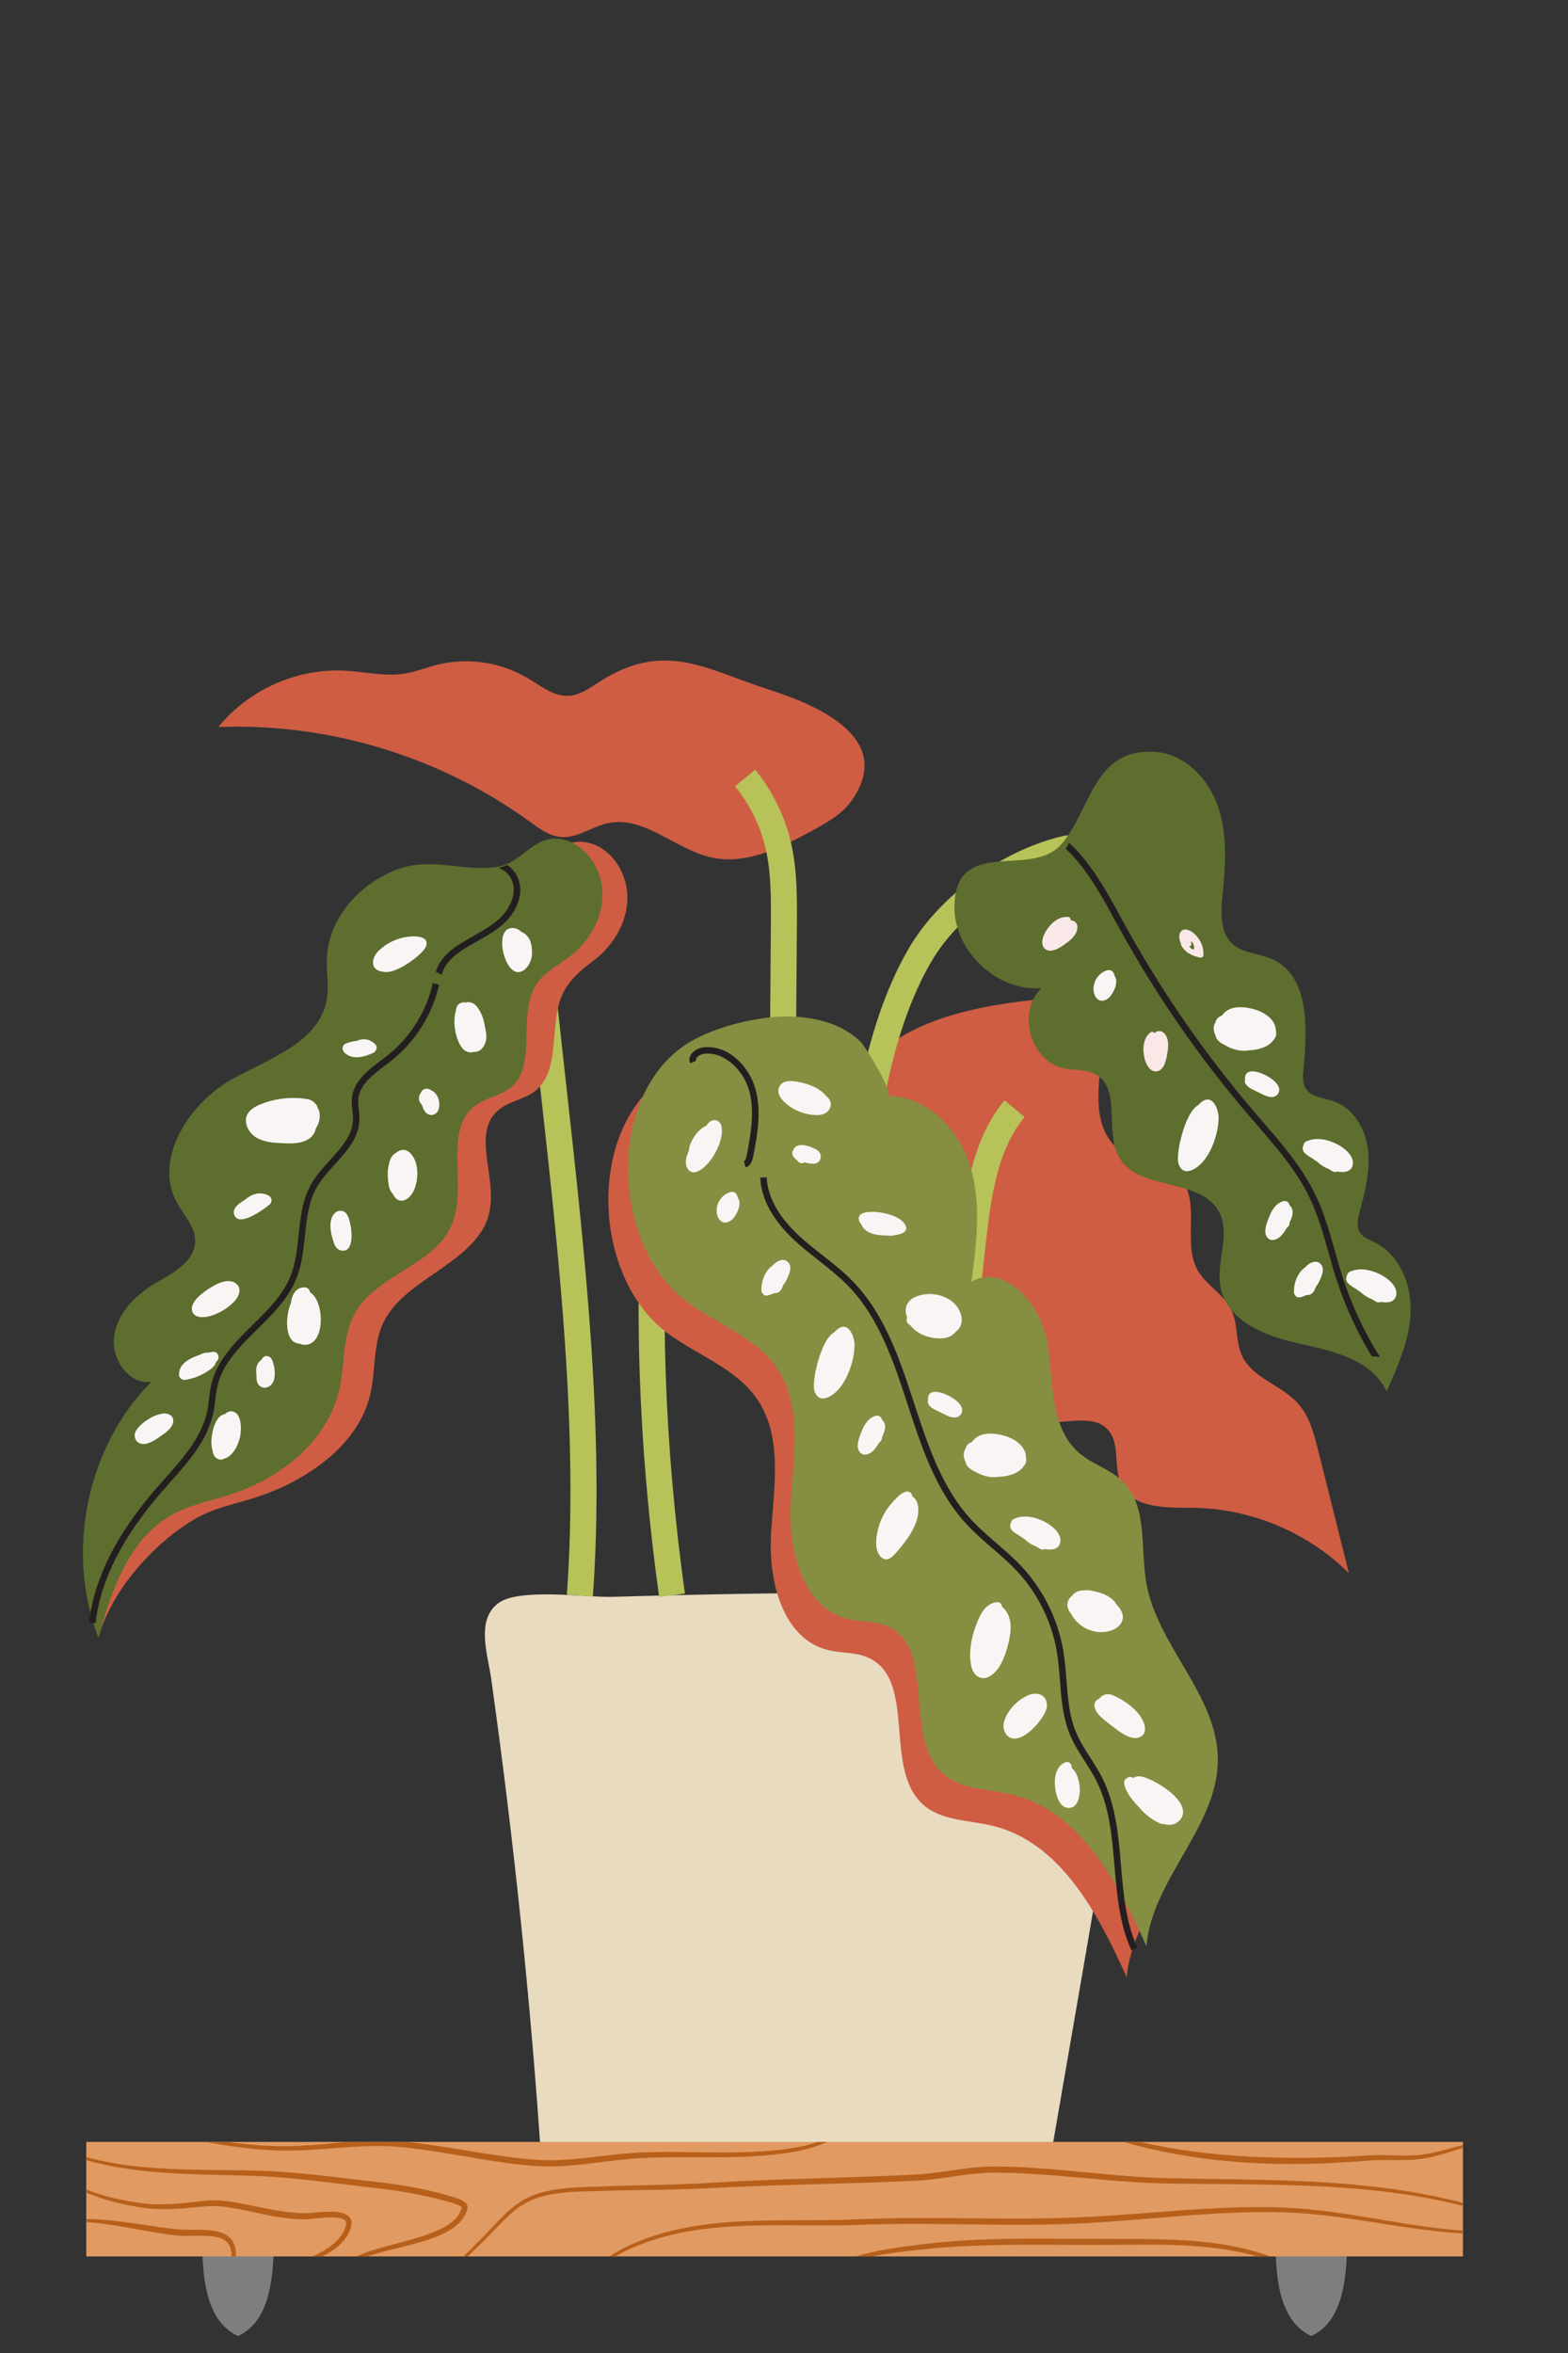 <svg xmlns="http://www.w3.org/2000/svg" xmlns:xlink="http://www.w3.org/1999/xlink" width="500" zoomAndPan="magnify" viewBox="0 0 375 562.5" height="750" preserveAspectRatio="xMidYMid meet" version="1.0"><rect x="0" y="0" width="375" height="562.5" fill="#333333" stroke="none"/><defs><clipPath id="1b865dd79f"><path d="M 228 179 L 337.691 179 L 337.691 333 L 228 333 Z M 228 179 " clip-rule="nonzero"/></clipPath><clipPath id="e09c0a3e42"><path d="M 20 512.043 L 350 512.043 L 350 540 L 20 540 Z M 20 512.043 " clip-rule="nonzero"/></clipPath></defs><path fill="#e9dbc0" d="M 269.582 381.238 C 269.25 411.625 264.055 441.727 258.875 471.66 C 256.383 486.016 253.91 500.375 251.422 514.75 C 251.223 515.918 250.988 517.137 250.234 518.039 C 249.066 519.426 247.043 519.625 245.223 519.727 C 230.672 520.508 216.133 521.293 201.582 522.078 C 177.387 523.383 152.578 524.617 129.504 517.238 C 126.93 478.473 122.871 439.805 117.473 401.32 C 116.672 395.547 113.715 387.266 119.211 383.223 C 124.223 379.535 140.281 381.922 146.461 381.738 C 166.094 381.156 185.742 380.82 205.375 380.719 C 210.738 380.703 269.602 380.836 269.582 381.238 Z M 269.582 381.238 " fill-opacity="1" fill-rule="nonzero"/><path fill="#cf5d43" d="M 143.27 163.047 C 141.016 164.5 138.727 166.168 136.055 166.336 C 132.461 166.555 129.387 164.016 126.297 162.164 C 119.848 158.289 111.828 157.086 104.523 158.926 C 101.918 159.574 99.395 160.609 96.754 161.027 C 92.062 161.777 87.281 160.594 82.52 160.328 C 71.059 159.707 59.43 164.883 52.23 173.801 C 78.594 172.781 105.242 180.863 126.598 196.355 C 128.918 198.039 131.359 199.879 134.215 200.094 C 138.125 200.395 141.551 197.605 145.375 196.789 C 154.082 194.902 161.582 203.168 170.289 205.02 C 178.543 206.773 186.797 202.617 194.215 198.59 C 197.738 196.672 201.383 194.652 203.688 191.379 C 214.328 176.238 194.781 168.375 184.207 164.969 C 168.734 159.992 158.992 152.945 143.27 163.047 Z M 143.27 163.047 " fill-opacity="1" fill-rule="nonzero"/><path fill="#cf5d43" d="M 267.73 274.973 C 271.855 278.328 278.406 277.711 282.098 281.551 C 287.379 287.078 282.684 296.875 286.375 303.57 C 288.414 307.262 292.676 309.348 294.496 313.156 C 296.117 316.559 295.449 320.699 297.051 324.125 C 299.559 329.5 306.492 331.102 310.434 335.527 C 313.176 338.582 314.242 342.738 315.246 346.711 C 317.703 356.496 320.141 366.297 322.598 376.078 C 312.773 366.297 299.023 360.551 285.156 360.453 C 278.891 360.402 271.055 360.637 268.23 355.043 C 266.125 350.852 268.098 344.992 264.82 341.637 C 260.109 336.777 250.371 342.773 245.559 337.996 C 240.746 333.238 246.945 324.273 243.402 318.516 C 240.777 317.312 237.703 317.18 234.98 318.129 C 230.637 313.988 236.484 306.074 233.512 300.867 C 232.059 298.328 228.984 297.328 226.293 296.191 C 215.902 291.785 207.879 282.137 205.457 271.117 C 200.129 246.926 228.918 240.996 247.277 239.027 C 277.27 235.773 253.492 263.371 267.73 274.973 Z M 267.73 274.973 " fill-opacity="1" fill-rule="nonzero"/><path fill="#b7c259" d="M 201.031 373.59 C 197.039 338.281 198.105 302.637 204.203 267.625 C 206.461 254.656 209.801 239.66 217.371 226.672 C 224.891 213.785 240.496 202.664 255.297 199.625 L 256.551 205.738 C 243.57 208.41 229.352 218.543 222.77 229.828 C 215.684 241.949 212.527 256.289 210.352 268.711 C 204.355 303.137 203.301 338.199 207.23 372.906 Z M 201.031 373.59 " fill-opacity="1" fill-rule="nonzero"/><path fill="#b7c259" d="M 141.785 381.672 L 135.566 381.223 C 138.391 342.656 133.715 300.602 129.188 259.945 C 128.449 253.301 127.75 247.008 127.082 240.695 C 126.195 232.348 125.059 224.32 121.098 217.91 C 119.98 216.105 118.008 214.785 116.871 214.668 C 116.52 214.637 116.438 214.719 116.336 214.836 L 111.727 210.645 C 113.195 209.027 115.234 208.258 117.457 208.457 C 121.234 208.809 124.676 211.812 126.43 214.621 C 131.074 222.148 132.328 230.93 133.297 240.031 C 133.965 246.324 134.668 252.602 135.402 259.246 C 139.945 300.199 144.656 342.539 141.785 381.672 Z M 141.785 381.672 " fill-opacity="1" fill-rule="nonzero"/><path fill="#b7c259" d="M 190.387 248.227 L 184.156 248.176 L 184.355 221.012 C 184.406 214.719 184.457 208.207 182.938 202.18 C 181.648 197.004 179.176 192.098 175.785 187.973 L 180.598 184.016 C 184.574 188.84 187.465 194.602 188.984 200.68 C 190.672 207.473 190.637 214.387 190.586 221.062 Z M 190.387 248.227 " fill-opacity="1" fill-rule="nonzero"/><path fill="#b7c259" d="M 227.395 383.492 C 226.059 383.492 224.84 382.891 224.055 381.855 C 223.234 380.754 223.086 379.336 223.652 378.051 C 224.105 377.031 224.957 376.23 225.957 375.844 C 225.258 348.5 226.578 320.867 229.887 293.723 C 231.207 282.918 233.094 271.648 240.246 263.035 L 245.039 267.027 C 238.957 274.34 237.285 284.59 236.082 294.473 C 232.758 321.836 231.457 349.668 232.242 377.215 C 232.273 378.234 232.324 379.938 231.254 381.488 C 230.418 382.707 228.965 383.477 227.48 383.508 C 227.445 383.492 227.414 383.492 227.395 383.492 Z M 228.965 378.016 L 225.156 380.703 C 225.691 381.453 226.629 381.891 227.562 381.805 C 227.965 381.773 228.918 381.57 229.367 380.57 C 229.703 379.801 229.586 378.852 229.066 378.133 C 229.031 378.082 229 378.051 228.965 378.016 Z M 228.965 378.016 " fill-opacity="1" fill-rule="nonzero"/><path fill="#cf5d43" d="M 101.148 208.508 C 92.246 211.746 84.508 220.094 84.141 229.863 C 84.023 233.086 84.676 236.324 84.156 239.512 C 82.469 249.848 70.539 253.703 61.617 258.645 C 51.293 264.355 42.59 277.66 48.27 288.18 C 49.922 291.234 52.695 293.938 52.645 297.461 C 52.562 302.371 47.301 305.059 43.172 307.477 C 38.477 310.25 34.102 314.539 33.281 320.082 C 32.465 325.609 36.875 331.922 42.203 331.051 C 26.766 346.43 15.539 371.07 23.559 391.473 C 26.598 380.234 36.84 368.801 46.664 363.09 C 51.125 360.484 56.254 359.551 61.133 357.98 C 72.93 354.191 85.746 345.711 88.57 333.223 C 89.938 327.195 89.121 320.918 92.027 315.492 C 97.207 305.859 112.395 302.051 116.422 291.852 C 120.047 282.668 111.875 270.816 119.645 265.023 C 122.219 263.102 125.676 262.75 128.148 260.68 C 134.734 255.156 130.641 243.102 135.5 235.922 C 137.457 233.035 139.543 231.48 142.285 229.379 C 146.762 225.922 150.004 220.461 150.055 214.688 C 150.105 208.91 146.496 203.098 141.148 201.582 C 134.098 199.594 131.242 206.57 125.762 207.789 C 117.809 209.578 109.77 205.371 101.148 208.508 Z M 101.148 208.508 " fill-opacity="1" fill-rule="nonzero"/><path fill="#5d6e2f" d="M 95.168 207.773 C 86.262 211.012 78.527 219.359 78.16 229.129 C 78.043 232.348 78.695 235.59 78.176 238.777 C 76.488 249.113 64.559 252.969 55.637 257.91 C 45.312 263.621 36.605 276.926 42.289 287.445 C 43.941 290.5 46.715 293.203 46.664 296.727 C 46.582 301.637 41.316 304.324 37.191 306.742 C 32.496 309.516 28.117 313.805 27.301 319.348 C 26.48 324.875 30.891 331.184 36.223 330.316 C 20.785 345.711 15.539 371.07 23.559 391.473 C 26.598 380.234 30.859 368.082 40.684 362.371 C 45.145 359.77 50.273 358.832 55.152 357.262 C 66.949 353.473 78.293 344.691 81.133 332.203 C 82.504 326.176 81.867 319.566 84.777 314.141 C 89.957 304.508 104.141 302.637 108.184 292.418 C 111.809 283.238 105.91 270.062 113.68 264.27 C 116.254 262.352 119.711 262 122.184 259.93 C 128.77 254.402 123.488 242.352 128.367 235.172 C 130.32 232.281 133.598 230.73 136.32 228.625 C 140.797 225.172 144.039 219.711 144.09 213.934 C 144.141 208.156 140.531 202.348 135.184 200.828 C 128.133 198.844 125.277 205.82 119.797 207.039 C 111.828 208.844 103.789 204.652 95.168 207.773 Z M 95.168 207.773 " fill-opacity="1" fill-rule="nonzero"/><path fill="#faf5f5" d="M 75.57 269.664 C 76.406 268.477 76.656 266.992 76.34 265.59 C 76.289 265.355 76.137 265.141 75.973 264.973 C 76.004 264.137 74.785 262.969 73.648 262.77 C 69.84 262.117 65.863 262.551 62.285 264.004 C 61.051 264.504 59.781 265.207 59.164 266.391 C 58.176 268.328 59.395 270.781 61.25 271.918 C 63.105 273.051 65.379 273.188 67.531 273.285 C 69.723 273.402 72.078 273.453 73.883 272.234 C 74.77 271.684 75.371 270.684 75.57 269.664 Z M 75.57 269.664 " fill-opacity="1" fill-rule="nonzero"/><path fill="#faf5f5" d="M 97.875 275.441 C 96.824 274.555 95.652 274.824 94.734 275.574 C 93.73 276.059 93.215 277.145 92.996 278.41 C 92.711 279.48 92.68 280.617 92.777 281.699 C 92.879 282.836 92.98 284.488 93.898 285.324 C 94.281 286.141 94.852 286.875 95.738 287.012 C 97.074 287.211 98.242 285.977 98.812 284.922 C 100.199 282.301 100.363 277.527 97.875 275.441 Z M 97.875 275.441 " fill-opacity="1" fill-rule="nonzero"/><path fill="#faf5f5" d="M 116.32 247.66 C 116.289 247.008 116.172 246.223 115.953 245.406 C 115.719 243.602 115.035 241.816 114.016 240.598 C 113.215 239.645 112.227 239.41 111.34 239.66 C 110.992 239.562 110.656 239.578 110.324 239.73 C 109.453 239.961 109.086 240.746 109.004 241.715 C 108.219 244.336 108.918 248.211 110.34 250.281 C 111.156 251.48 112.328 251.781 113.398 251.449 C 115.102 251.633 116.402 249.562 116.32 247.66 Z M 116.32 247.66 " fill-opacity="1" fill-rule="nonzero"/><path fill="#faf5f5" d="M 97.523 223.934 C 94.918 224.27 92.344 225.488 90.488 227.359 C 89.035 228.809 88.367 231.414 90.906 232.164 C 91.109 232.234 91.324 232.25 91.527 232.266 C 94.398 233.25 101.266 228.094 101.902 226.188 C 102.77 223.633 98.996 223.734 97.523 223.934 Z M 97.523 223.934 " fill-opacity="1" fill-rule="nonzero"/><path fill="#faf5f5" d="M 89.789 249.695 C 88.652 248.512 87.266 248.16 85.695 248.66 C 85.578 248.695 85.496 248.762 85.395 248.828 C 84.477 248.91 83.574 249.113 82.688 249.48 C 81.734 249.863 81.734 251.066 82.422 251.684 C 84.441 253.484 87.098 252.684 89.285 251.684 C 89.973 251.367 90.375 250.332 89.789 249.695 Z M 89.789 249.695 " fill-opacity="1" fill-rule="nonzero"/><path fill="#faf5f5" d="M 103.172 260.68 C 102.504 260.113 101.469 260.047 100.848 260.863 C 100.73 261.031 100.648 261.199 100.582 261.383 C 100.516 261.484 100.414 261.582 100.363 261.699 C 100.012 262.484 100.199 263.52 100.898 264.07 C 101.148 264.922 101.516 265.891 102.301 266.324 C 103.289 266.875 104.441 266.375 104.844 265.34 C 105.426 263.754 104.824 261.367 103.172 260.68 Z M 103.172 260.68 " fill-opacity="1" fill-rule="nonzero"/><path fill="#faf5f5" d="M 83.891 293.238 C 83.656 292.168 83.457 290.668 82.621 289.898 C 81.902 289.246 80.832 289.312 80.133 289.949 C 78.395 291.535 79.047 294.891 79.797 296.926 C 80.062 297.91 80.598 298.695 81.535 298.93 C 84.477 299.613 84.223 294.824 83.891 293.238 Z M 83.891 293.238 " fill-opacity="1" fill-rule="nonzero"/><path fill="#faf5f5" d="M 64.156 285.758 C 62.004 284.723 60.066 285.539 58.461 286.895 C 57.359 287.543 55.621 288.711 55.953 290.148 C 56.457 292.336 58.945 291.5 61.152 290.23 C 61.199 290.215 61.25 290.199 61.285 290.184 C 61.336 290.148 61.367 290.113 61.418 290.082 C 62.789 289.281 63.992 288.344 64.477 287.945 C 65.227 287.309 65.027 286.176 64.156 285.758 Z M 64.156 285.758 " fill-opacity="1" fill-rule="nonzero"/><path fill="#faf5f5" d="M 74.168 308.949 C 74.066 308.328 73.566 307.711 72.746 307.746 C 70.625 307.828 69.84 309.598 69.57 311.5 C 68.234 314.742 68.25 319.633 70.391 320.852 C 70.859 321.117 71.277 321.219 71.66 321.203 C 71.977 321.367 72.344 321.469 72.762 321.484 C 77.859 321.719 77.707 311.102 74.168 308.949 Z M 74.168 308.949 " fill-opacity="1" fill-rule="nonzero"/><path fill="#faf5f5" d="M 56.422 306.844 C 56.305 306.727 56.172 306.625 56.004 306.543 C 53.965 305.66 51.594 307.012 49.891 308.113 C 48.453 309.047 45.68 311.066 45.895 313.07 C 45.965 313.707 46.266 314.121 46.664 314.406 C 46.75 314.488 46.848 314.539 46.949 314.59 C 46.949 314.59 46.965 314.59 46.965 314.605 C 47.066 314.656 47.168 314.691 47.266 314.707 C 48.168 314.992 49.305 314.875 50.125 314.641 C 52.363 314.023 54.402 312.805 56.02 311.133 C 57.207 309.934 57.926 307.895 56.422 306.844 Z M 56.422 306.844 " fill-opacity="1" fill-rule="nonzero"/><path fill="#faf5f5" d="M 65.293 325.727 C 65.277 325.609 65.246 325.508 65.195 325.426 C 65.129 325.242 65.059 325.074 64.977 324.926 C 64.477 323.941 63.07 323.906 62.605 324.941 C 62.586 324.992 62.57 325.023 62.555 325.074 C 61.871 325.492 61.383 326.262 61.285 327.16 C 61.219 327.863 61.352 328.598 61.352 329.316 C 61.352 330.082 61.5 330.836 62.137 331.336 C 63.441 332.336 65.078 331.336 65.496 329.965 C 65.863 328.699 65.746 327.047 65.293 325.727 Z M 65.293 325.727 " fill-opacity="1" fill-rule="nonzero"/><path fill="#faf5f5" d="M 50.824 323.172 C 50.543 323.223 50.207 323.289 49.871 323.355 C 49.188 323.305 48.438 323.488 47.836 323.871 C 45.262 324.676 42.637 326.125 42.82 328.781 C 42.871 329.465 43.641 329.965 44.293 329.867 C 45.828 329.633 47.316 329.148 48.688 328.379 C 49.738 327.781 51.41 326.844 51.695 325.527 C 52.73 324.859 52.262 322.938 50.824 323.172 Z M 50.824 323.172 " fill-opacity="1" fill-rule="nonzero"/><path fill="#faf5f5" d="M 56.004 337.531 C 55.152 337.164 54.402 337.48 53.75 338.082 C 53.699 338.098 53.648 338.082 53.582 338.098 C 51.344 338.648 50.609 342.688 50.559 344.559 C 50.543 345.211 50.609 346.012 50.824 346.746 C 50.941 347.598 51.258 348.316 51.945 348.699 C 52.598 349.051 53.113 349 53.531 348.73 C 53.566 348.73 53.582 348.73 53.617 348.715 C 55.688 348.18 56.992 345.426 57.391 343.539 C 57.742 341.969 57.875 338.332 56.004 337.531 Z M 56.004 337.531 " fill-opacity="1" fill-rule="nonzero"/><path fill="#faf5f5" d="M 38.594 337.98 C 38.496 338.016 38.379 338.047 38.277 338.082 C 37.625 338.18 36.973 338.43 36.34 338.781 C 34.953 339.516 33.316 340.652 32.512 342.055 C 31.762 343.391 32.465 345.008 34.051 345.191 C 35.539 345.359 37.227 344.141 38.395 343.34 C 39.516 342.57 41.203 341.438 41.418 339.969 C 41.652 338.266 39.949 337.648 38.594 337.98 Z M 38.594 337.98 " fill-opacity="1" fill-rule="nonzero"/><path fill="#231f20" d="M 22.84 388.051 L 21.285 387.867 C 22.555 377.215 27.902 366.629 37.641 355.492 C 38.242 354.809 38.844 354.141 39.445 353.457 C 43.824 348.531 48.352 343.441 49.605 337.145 C 49.789 336.262 49.891 335.324 49.988 334.426 C 50.125 333.305 50.258 332.152 50.523 331.02 C 51.879 325.16 56.238 320.852 60.465 316.695 C 63.992 313.223 67.633 309.633 69.438 305.176 C 70.691 302.086 71.059 298.613 71.41 295.258 C 71.844 291.102 72.297 286.809 74.418 283.086 C 75.621 280.984 77.309 279.113 78.945 277.309 C 81.734 274.238 84.359 271.332 84.426 267.559 C 84.441 266.875 84.359 266.191 84.273 265.473 C 84.176 264.504 84.059 263.504 84.156 262.484 C 84.574 258.461 88.051 255.824 91.109 253.504 C 91.645 253.102 92.176 252.699 92.68 252.301 C 98.141 247.961 101.984 241.832 103.504 235.039 L 105.027 235.371 C 103.422 242.516 99.379 248.961 93.648 253.52 C 93.129 253.938 92.594 254.336 92.043 254.754 C 89.102 256.992 86.047 259.297 85.695 262.652 C 85.609 263.504 85.711 264.371 85.812 265.305 C 85.895 266.059 85.98 266.824 85.961 267.609 C 85.879 271.969 82.922 275.223 80.062 278.379 C 78.477 280.113 76.855 281.918 75.738 283.871 C 73.781 287.309 73.363 291.266 72.914 295.441 C 72.547 298.914 72.18 302.504 70.824 305.773 C 68.887 310.516 65.129 314.223 61.5 317.812 C 57.258 322.004 53.246 325.961 51.996 331.387 C 51.742 332.438 51.629 333.488 51.492 334.625 C 51.375 335.559 51.277 336.512 51.074 337.461 C 49.754 344.176 45.078 349.434 40.551 354.508 C 39.949 355.191 39.348 355.859 38.746 356.547 C 29.289 367.414 24.059 377.715 22.84 388.051 Z M 22.84 388.051 " fill-opacity="1" fill-rule="nonzero"/><path fill="#231f20" d="M 121.316 206.789 C 120.633 207.039 119.93 207.309 119.246 207.559 C 121.016 208.008 122.52 209.793 122.805 211.848 C 123.07 213.867 122.32 216.188 120.73 218.207 C 118.895 220.562 116.035 222.164 113.281 223.719 C 109.438 225.887 105.492 228.109 104.207 232.332 C 104.391 232.383 104.574 232.465 104.742 232.551 C 105.043 232.699 105.328 232.883 105.629 233.066 C 106.629 229.246 110.141 227.273 114.047 225.07 C 116.938 223.449 119.93 221.766 121.969 219.176 C 123.84 216.789 124.691 214.117 124.355 211.648 C 124.055 209.594 122.887 207.809 121.316 206.789 Z M 121.316 206.789 " fill-opacity="1" fill-rule="nonzero"/><path fill="#faf5f5" d="M 126.73 230.047 C 127.5 228.676 127.281 226.391 126.879 225.137 C 126.527 224.051 125.66 223.133 124.707 222.785 C 124.074 222.164 123.289 221.781 122.32 221.863 C 119.613 222.133 119.945 226.121 120.43 227.977 C 120.934 229.93 122.57 233.566 125.141 232.016 C 125.461 231.816 125.727 231.566 125.945 231.281 C 126.043 231.199 126.145 231.113 126.23 230.996 C 126.445 230.73 126.613 230.395 126.73 230.047 Z M 126.73 230.047 " fill-opacity="1" fill-rule="nonzero"/><g clip-path="url(#1b865dd79f)"><path fill="#5d6e2f" d="M 276.449 179.758 C 283.5 180.293 289.164 186.355 291.387 193.051 C 293.609 199.742 293.074 207.023 292.375 214.051 C 291.957 218.16 291.754 222.949 294.828 225.703 C 297.352 227.941 301.129 227.91 304.203 229.277 C 313.258 233.27 312.672 245.988 311.723 255.824 C 311.57 257.293 311.488 258.895 312.254 260.164 C 313.574 262.316 316.582 262.449 318.973 263.27 C 323.699 264.887 326.59 269.914 327.176 274.871 C 327.762 279.832 326.473 284.805 325.188 289.633 C 324.754 291.285 324.336 293.172 325.238 294.621 C 326.039 295.891 327.578 296.41 328.914 297.078 C 334.828 300.047 337.637 307.211 337.352 313.824 C 337.082 320.418 334.309 326.629 331.605 332.656 C 328.246 325.176 318.906 322.973 310.902 321.234 C 302.883 319.5 293.578 315.941 291.922 307.914 C 290.668 301.852 294.461 295.039 291.488 289.613 C 287.043 281.469 272.426 284.789 267.711 276.777 C 264.07 270.582 268.297 260.312 262.016 256.824 C 259.758 255.574 256.984 255.906 254.445 255.391 C 246.441 253.754 243.086 241.781 249.098 236.238 C 238.355 237.074 228.016 227.273 228.266 216.504 C 228.648 199.879 246.293 210.012 253.645 202.016 C 260.945 194 261.246 178.609 276.449 179.758 Z M 276.449 179.758 " fill-opacity="1" fill-rule="nonzero"/></g><path fill="#231f20" d="M 330.016 324.406 C 326.309 318.496 323.316 312.152 321.16 305.508 C 320.477 303.387 319.859 301.199 319.258 299.082 C 317.988 294.574 316.684 289.93 314.594 285.625 C 311.438 279.062 306.59 273.469 301.914 268.062 C 301.211 267.242 300.512 266.441 299.824 265.625 C 288.164 251.984 277.855 237.09 269.184 221.363 C 268.816 220.695 268.449 220.012 268.062 219.328 C 264.57 212.934 260.98 206.355 255.633 201.445 C 255.5 201.98 255.246 202.465 254.832 202.848 C 259.859 207.574 263.336 213.918 266.691 220.078 C 267.062 220.762 267.43 221.43 267.812 222.117 C 276.516 237.926 286.895 252.918 298.641 266.641 C 299.34 267.461 300.043 268.262 300.742 269.078 C 305.355 274.406 310.133 279.93 313.191 286.293 C 315.215 290.48 316.5 295.059 317.754 299.496 C 318.355 301.637 318.973 303.84 319.676 305.992 C 321.746 312.387 324.57 318.496 328.078 324.238 C 328.715 324.273 329.363 324.324 330.016 324.406 Z M 330.016 324.406 " fill-opacity="1" fill-rule="nonzero"/><path fill="#fae8e8" d="M 256.617 220.113 C 256.434 220.047 256.25 220.027 256.051 220.012 C 256.117 219.68 255.934 219.277 255.5 219.211 C 252.727 218.844 250.02 221.883 249.367 224.387 C 249.098 225.406 249.25 226.574 250.301 227.074 C 251.688 227.742 253.461 226.555 254.547 225.805 C 255.75 224.988 257.137 223.902 257.555 222.449 C 257.855 221.516 257.637 220.445 256.617 220.113 Z M 256.617 220.113 " fill-opacity="1" fill-rule="nonzero"/><path fill="#fae8e8" d="M 276.551 246.656 C 276.383 246.742 276.234 246.859 276.082 246.977 C 275.883 246.691 275.48 246.523 275.129 246.809 C 272.91 248.512 273.141 252.566 274.445 254.789 C 274.98 255.707 275.914 256.426 277.02 256.023 C 278.473 255.508 278.875 253.438 279.125 252.117 C 279.391 250.699 279.609 248.945 278.891 247.625 C 278.422 246.773 277.52 246.172 276.551 246.656 Z M 276.551 246.656 " fill-opacity="1" fill-rule="nonzero"/><path fill="#fae8e8" d="M 286.777 224.555 C 286.109 223.551 284.938 222.383 283.703 222.215 C 282.582 222.066 281.965 223.035 282.031 224.051 C 282.062 224.535 282.199 225.055 282.414 225.57 C 282.414 225.723 282.449 225.855 282.516 225.988 C 282.75 226.488 283.102 226.922 283.52 227.289 C 283.652 227.441 283.801 227.574 283.953 227.676 C 284.086 227.773 284.254 227.875 284.422 227.957 C 285.273 228.477 286.242 228.793 287.125 228.926 C 287.461 228.977 287.797 228.66 287.812 228.324 C 287.863 226.992 287.527 225.688 286.777 224.555 Z M 284.922 226.758 C 284.738 226.625 284.57 226.457 284.402 226.305 C 284.988 226.207 285.207 225.289 284.52 225.07 C 285.188 225.289 285.188 225.086 285.406 225.703 C 285.488 225.938 285.574 226.207 285.59 226.457 C 285.625 226.922 285.473 227.039 285.188 226.941 C 285.121 226.891 285.023 226.824 284.922 226.758 Z M 284.922 226.758 " fill-opacity="1" fill-rule="nonzero"/><path fill="#b7c259" d="M 157.641 381.805 C 152.629 345.91 151.406 309.648 154.199 279.699 C 155.031 270.781 156.234 261.398 160.949 253.254 C 162.035 251.383 164.742 249.895 167.047 250.68 C 168.75 251.266 169.734 252.883 169.484 254.723 L 163.305 253.887 C 163.188 254.738 163.621 255.691 164.371 256.223 C 165.16 256.793 165.961 256.707 166.109 256.641 C 166.129 256.625 166.227 256.539 166.344 256.355 C 162.27 263.418 161.164 272.051 160.395 280.281 C 157.641 309.766 158.844 345.527 163.805 380.953 Z M 157.641 381.805 " fill-opacity="1" fill-rule="nonzero"/><path fill="#cf5d43" d="M 159.293 318.43 C 166.512 323.922 175.918 326.961 181.047 334.441 C 187.363 343.605 185.008 355.859 184.391 366.965 C 183.77 378.082 187.23 391.789 198.039 394.461 C 201.129 395.227 204.488 394.93 207.43 396.18 C 219.594 401.371 210.906 422.961 220.945 431.559 C 225.355 435.332 231.789 435.098 237.438 436.48 C 253.676 440.457 262.598 457.453 269.465 472.695 C 270.805 456.617 286.66 444.078 286.543 427.934 C 286.426 412.625 272.039 400.887 269.434 385.812 C 267.98 377.43 269.852 367.465 263.754 361.539 C 260.812 358.684 256.586 357.516 253.461 354.859 C 246.375 348.848 247.227 337.98 245.859 328.797 C 244.488 319.617 235.668 309.199 227.613 313.84 C 228.832 304.641 230.035 295.105 227.328 286.242 C 224.621 277.375 216.836 269.328 207.547 269.445 C 209.5 269.43 202.016 257.344 201.148 256.508 C 196.805 252.383 191.355 250.898 185.559 250.496 C 177.457 249.93 164.473 253.07 157.922 258.109 C 140.18 271.766 142.133 305.34 159.293 318.43 Z M 159.293 318.43 " fill-opacity="1" fill-rule="nonzero"/><path fill="#868e41" d="M 164.004 310.984 C 171.223 316.477 180.629 319.516 185.758 326.996 C 192.074 336.16 189.719 348.414 189.102 359.516 C 188.484 370.637 191.941 384.344 202.75 387.016 C 205.844 387.781 209.199 387.48 212.141 388.734 C 224.305 393.926 215.617 415.512 225.656 424.109 C 230.07 427.883 236.5 427.652 242.148 429.035 C 258.391 433.012 267.312 450.004 274.18 465.25 C 275.516 449.172 291.371 436.633 291.254 420.488 C 291.137 405.18 276.75 393.441 274.145 378.367 C 272.691 369.984 274.562 360.02 268.465 354.09 C 265.523 351.238 261.297 350.066 258.172 347.414 C 251.086 341.402 251.941 330.535 250.57 321.352 C 249.199 312.168 240.379 301.75 232.324 306.395 C 233.543 297.195 234.746 287.66 232.039 278.797 C 229.332 269.93 221.547 261.883 212.258 262 C 214.215 261.984 206.727 249.895 205.859 249.062 C 201.516 244.938 196.066 243.453 190.27 243.051 C 182.168 242.484 169.184 245.621 162.637 250.664 C 144.891 264.32 146.848 297.91 164.004 310.984 Z M 164.004 310.984 " fill-opacity="1" fill-rule="nonzero"/><path fill="#231f20" d="M 178.289 279.078 L 177.922 277.559 C 178.105 277.512 178.375 277.242 178.574 276.242 C 179.512 271.367 180.562 265.824 179.176 260.75 C 177.891 256.105 173.578 251.516 168.617 251.883 C 167.781 251.949 166.879 252.418 166.547 252.969 C 166.379 253.234 166.43 253.438 166.477 253.57 L 165.043 254.188 C 164.758 253.52 164.824 252.801 165.207 252.168 C 165.793 251.199 167.148 250.445 168.5 250.348 C 174.496 249.895 179.242 255.172 180.68 260.348 C 182.184 265.773 181.082 271.5 180.113 276.543 C 179.996 277.074 179.676 278.746 178.289 279.078 Z M 178.289 279.078 " fill-opacity="1" fill-rule="nonzero"/><path fill="#231f20" d="M 270.602 466.266 C 267.711 459.973 267.129 452.945 266.543 446.133 C 265.957 439.121 265.34 431.859 262.164 425.629 C 261.363 424.078 260.395 422.559 259.457 421.074 C 258.172 419.051 256.836 416.98 255.898 414.711 C 254.18 410.59 253.828 406.098 253.492 401.758 C 253.309 399.453 253.125 397.082 252.742 394.793 C 251.523 387.648 248.129 380.805 243.168 375.527 C 241.348 373.59 239.293 371.805 237.285 370.086 C 235.164 368.266 232.992 366.379 231.055 364.258 C 223.82 356.395 220.41 345.961 217.105 335.859 C 213.762 325.66 210.305 315.109 202.918 307.477 C 200.73 305.223 198.191 303.223 195.734 301.285 C 193.828 299.781 191.84 298.23 190.02 296.527 C 184.84 291.734 182.016 286.543 181.816 281.5 L 183.371 281.449 C 183.586 287.293 187.68 292.254 191.074 295.391 C 192.859 297.043 194.797 298.578 196.703 300.066 C 199.191 302.035 201.781 304.055 204.039 306.395 C 211.672 314.289 215.184 325.008 218.59 335.375 C 221.848 345.309 225.207 355.594 232.207 363.207 C 234.078 365.242 236.234 367.098 238.305 368.898 C 240.328 370.652 242.434 372.457 244.305 374.461 C 249.469 379.969 253.008 387.098 254.277 394.527 C 254.68 396.883 254.863 399.285 255.047 401.621 C 255.398 406.031 255.715 410.203 257.336 414.094 C 258.223 416.23 259.523 418.27 260.777 420.223 C 261.73 421.723 262.734 423.277 263.551 424.895 C 266.859 431.406 267.496 438.805 268.098 445.98 C 268.664 452.66 269.234 459.555 272.008 465.598 Z M 270.602 466.266 " fill-opacity="1" fill-rule="nonzero"/><path fill="#faf5f5" d="M 172.441 272.086 C 172.477 271.949 172.492 271.832 172.512 271.719 C 172.543 271.566 172.578 271.434 172.594 271.281 C 172.742 270.23 172.727 268.527 171.625 267.961 C 170.57 267.41 169.551 268.129 169 269.012 C 168.984 269.047 168.969 269.078 168.949 269.113 C 167.23 269.797 165.91 271.648 165.207 273.254 C 164.973 273.789 164.789 274.453 164.742 275.121 C 164.07 276.559 163.672 278.145 164.457 279.379 C 165.809 281.516 168.332 279.246 169.402 278.012 C 170.605 276.594 171.691 274.688 172.258 272.785 C 172.277 272.734 172.277 272.703 172.293 272.652 C 172.344 272.453 172.395 272.27 172.441 272.086 Z M 172.441 272.086 " fill-opacity="1" fill-rule="nonzero"/><path fill="#faf5f5" d="M 197.453 261.883 C 195.836 259.812 192.258 258.727 189.836 258.477 C 188.699 258.359 187.445 258.395 186.66 259.348 C 185.777 260.43 186.145 261.785 186.961 262.77 C 188.766 264.957 191.789 266.309 194.582 266.543 C 195.969 266.66 197.438 266.523 198.273 265.289 C 199.125 264.004 198.59 262.719 197.453 261.883 Z M 197.453 261.883 " fill-opacity="1" fill-rule="nonzero"/><path fill="#faf5f5" d="M 176.387 286.227 C 176.336 285.473 175.668 284.707 174.715 284.973 C 172.859 285.473 171.539 287.211 171.406 289.113 C 171.34 290.047 171.559 291.133 172.293 291.801 C 173.277 292.688 174.531 292.168 175.316 291.301 C 176.336 290.184 177.523 287.629 176.387 286.227 Z M 176.387 286.227 " fill-opacity="1" fill-rule="nonzero"/><path fill="#faf5f5" d="M 266.508 233.199 C 266.461 232.449 265.789 231.684 264.84 231.949 C 262.984 232.449 261.664 234.188 261.531 236.09 C 261.465 237.023 261.68 238.109 262.414 238.777 C 263.402 239.66 264.656 239.145 265.441 238.277 C 266.441 237.156 267.629 234.602 266.508 233.199 Z M 266.508 233.199 " fill-opacity="1" fill-rule="nonzero"/><path fill="#faf5f5" d="M 194.914 274.637 C 193.711 274.055 191.723 273.285 190.453 274.039 C 190.035 274.289 189.77 274.672 189.637 275.105 C 189.387 275.605 189.453 276.141 189.82 276.559 C 190.035 276.91 190.336 277.176 190.688 277.395 C 190.688 277.41 190.688 277.426 190.703 277.445 L 190.738 277.512 C 190.938 277.859 191.473 278.145 191.875 278.062 C 192.09 278.027 192.277 277.961 192.441 277.879 C 193.176 278.094 193.914 278.227 194.633 278.195 C 195.516 278.16 196.203 277.543 196.285 276.641 C 196.387 275.707 195.719 275.023 194.914 274.637 Z M 194.914 274.637 " fill-opacity="1" fill-rule="nonzero"/><path fill="#faf5f5" d="M 216.352 292.586 C 215.25 290.852 211.973 290 210.07 289.781 C 208.648 289.613 204.422 289.43 205.574 292.102 C 205.66 292.301 205.777 292.453 205.91 292.57 C 206.863 294.84 209.25 295.242 211.473 295.34 C 211.625 295.34 211.809 295.359 212.039 295.359 C 212.758 295.457 213.461 295.441 214.027 295.258 C 215.785 295.023 217.504 294.371 216.352 292.586 Z M 216.352 292.586 " fill-opacity="1" fill-rule="nonzero"/><path fill="#faf5f5" d="M 188.23 301.52 C 187.211 300.785 185.977 301.402 185.156 302.152 C 185.059 302.234 184.957 302.352 184.855 302.453 C 184.473 302.719 184.137 303.02 183.922 303.27 C 182.652 304.707 182.035 306.609 182.102 308.512 C 182.117 309.148 182.785 309.848 183.469 309.715 C 184.055 309.598 184.59 309.398 185.074 309.148 C 185.66 309.215 186.277 308.996 186.695 308.48 C 186.961 308.164 187.129 307.762 187.246 307.328 C 187.914 306.477 188.414 305.457 188.785 304.355 C 189.117 303.387 189.168 302.188 188.23 301.52 Z M 188.23 301.52 " fill-opacity="1" fill-rule="nonzero"/><path fill="#faf5f5" d="M 315.598 301.953 C 314.578 301.219 313.344 301.836 312.523 302.586 C 312.422 302.672 312.324 302.785 312.223 302.887 C 311.84 303.152 311.504 303.453 311.285 303.703 C 310.016 305.141 309.398 307.027 309.465 308.949 C 309.48 309.582 310.152 310.281 310.836 310.148 C 311.422 310.031 311.953 309.832 312.441 309.582 C 313.023 309.648 313.641 309.43 314.059 308.914 C 314.328 308.598 314.496 308.195 314.613 307.762 C 315.281 306.91 315.781 305.891 316.148 304.789 C 316.484 303.82 316.531 302.621 315.598 301.953 Z M 315.598 301.953 " fill-opacity="1" fill-rule="nonzero"/><path fill="#faf5f5" d="M 200.16 317.863 C 199.91 318.078 199.676 318.312 199.441 318.547 C 196.32 320.25 194.062 330.25 194.766 332.453 C 195.867 335.961 199.176 333.773 200.73 331.922 C 202.902 329.301 204.254 325.16 204.371 321.785 C 204.438 319.531 202.902 315.574 200.16 317.863 Z M 200.16 317.863 " fill-opacity="1" fill-rule="nonzero"/><path fill="#faf5f5" d="M 287.227 263.535 C 286.977 263.754 286.742 263.988 286.508 264.223 C 283.383 265.922 281.129 275.926 281.832 278.129 C 282.934 281.633 286.242 279.445 287.797 277.594 C 289.969 274.973 291.32 270.832 291.438 267.461 C 291.52 265.207 289.969 261.25 287.227 263.535 Z M 287.227 263.535 " fill-opacity="1" fill-rule="nonzero"/><path fill="#faf5f5" d="M 210.973 339.465 C 210.82 338.797 210.203 338.215 209.352 338.48 C 207.578 339.051 206.645 340.668 206.008 342.32 C 205.523 343.59 204.656 345.625 205.477 346.93 C 206.426 348.449 208.199 347.582 209.102 346.527 C 209.566 345.977 209.969 345.375 210.336 344.742 C 210.754 344.523 210.953 344.074 210.922 343.605 C 211.141 343.141 211.34 342.656 211.508 342.152 C 211.84 341.152 211.691 340.016 210.973 339.465 Z M 210.973 339.465 " fill-opacity="1" fill-rule="nonzero"/><path fill="#faf5f5" d="M 308.445 288.16 C 308.297 287.492 307.68 286.91 306.824 287.176 C 305.055 287.746 304.117 289.363 303.484 291.016 C 303 292.285 302.129 294.324 302.949 295.625 C 303.902 297.145 305.672 296.277 306.574 295.223 C 307.043 294.672 307.445 294.07 307.812 293.438 C 308.23 293.219 308.43 292.77 308.395 292.301 C 308.613 291.836 308.812 291.352 308.98 290.852 C 309.316 289.848 309.164 288.73 308.445 288.16 Z M 308.445 288.16 " fill-opacity="1" fill-rule="nonzero"/><path fill="#faf5f5" d="M 227.562 334.039 C 226.309 333.238 222.25 331.469 221.934 334.156 C 221.898 334.375 221.934 334.574 221.965 334.758 C 221.883 335.023 221.867 335.309 221.98 335.543 C 222.5 336.629 223.887 337.113 224.922 337.629 C 225.957 338.129 227.262 338.949 228.449 338.867 C 229.652 338.781 230.418 337.629 230.004 336.496 C 229.633 335.441 228.465 334.609 227.562 334.039 Z M 227.562 334.039 " fill-opacity="1" fill-rule="nonzero"/><path fill="#faf5f5" d="M 303.383 257.426 C 302.129 256.625 298.07 254.855 297.754 257.543 C 297.719 257.758 297.754 257.961 297.785 258.145 C 297.703 258.41 297.688 258.695 297.805 258.93 C 298.32 260.012 299.707 260.496 300.742 261.016 C 301.781 261.516 303.082 262.336 304.27 262.25 C 305.473 262.168 306.242 261.016 305.824 259.879 C 305.438 258.828 304.285 257.992 303.383 257.426 Z M 303.383 257.426 " fill-opacity="1" fill-rule="nonzero"/><path fill="#faf5f5" d="M 218.207 357.766 C 217.82 355.727 215.918 356.73 215.148 357.43 C 213.16 359.199 211.371 361.371 210.387 364.242 C 209.77 366.062 208.832 369.918 210.422 371.906 C 212.008 373.91 213.645 372.004 214.648 370.805 C 216.453 368.648 218.574 366.027 219.391 362.922 C 219.828 361.27 219.777 358.633 218.207 357.766 Z M 218.207 357.766 " fill-opacity="1" fill-rule="nonzero"/><path fill="#faf5f5" d="M 249.969 363.859 C 247.711 362.672 244.922 362.004 242.516 363.09 C 242.016 363.309 241.797 363.723 241.746 364.16 C 241.445 364.727 241.547 365.461 242.316 366.113 C 242.766 366.496 243.27 366.828 243.82 367.129 C 244.223 367.43 244.656 367.699 245.074 367.98 C 245.859 368.734 246.793 369.316 247.828 369.719 C 248.129 369.902 248.43 370.086 248.75 370.27 C 249.148 370.504 249.535 370.469 249.836 370.301 C 251.32 370.586 253.043 370.52 253.512 368.934 C 254.145 366.746 251.605 364.711 249.969 363.859 Z M 249.969 363.859 " fill-opacity="1" fill-rule="nonzero"/><path fill="#faf5f5" d="M 330.316 304.773 C 328.062 303.59 325.27 302.922 322.867 304.004 C 322.363 304.223 322.148 304.641 322.098 305.074 C 321.797 305.641 321.895 306.375 322.664 307.027 C 323.117 307.41 323.617 307.746 324.168 308.047 C 324.57 308.348 325.004 308.613 325.422 308.898 C 326.207 309.648 327.145 310.234 328.18 310.633 C 328.48 310.816 328.781 311 329.098 311.184 C 329.5 311.418 329.883 311.387 330.184 311.219 C 331.672 311.5 333.391 311.434 333.859 309.848 C 334.512 307.66 331.973 305.625 330.316 304.773 Z M 330.316 304.773 " fill-opacity="1" fill-rule="nonzero"/><path fill="#faf5f5" d="M 319.926 273.605 C 317.668 272.418 314.879 271.75 312.473 272.836 C 311.973 273.051 311.754 273.469 311.703 273.902 C 311.402 274.473 311.504 275.207 312.273 275.855 C 312.723 276.242 313.227 276.574 313.777 276.875 C 314.176 277.176 314.613 277.445 315.031 277.727 C 315.816 278.48 316.75 279.062 317.785 279.465 C 318.086 279.648 318.387 279.832 318.707 280.016 C 319.105 280.25 319.492 280.215 319.793 280.047 C 321.277 280.332 323 280.266 323.469 278.68 C 324.102 276.492 321.562 274.453 319.926 273.605 Z M 319.926 273.605 " fill-opacity="1" fill-rule="nonzero"/><path fill="#faf5f5" d="M 240.594 385.129 C 240.293 384.711 239.977 384.395 239.645 384.145 C 239.609 383.492 239.156 382.906 238.34 383.008 C 235.449 383.375 234.18 386.414 233.293 388.883 C 232.258 391.773 231.605 395.344 232.309 398.402 C 232.809 400.57 234.68 401.973 236.801 400.672 C 239.125 399.25 240.277 396.129 240.961 393.641 C 241.68 390.938 242.332 387.617 240.594 385.129 Z M 240.594 385.129 " fill-opacity="1" fill-rule="nonzero"/><path fill="#faf5f5" d="M 246.762 404.977 C 246.125 405.113 245.574 405.363 245.074 405.695 C 241.934 407.316 238.906 411.605 240.379 414.176 C 243.02 418.77 249.668 411.238 250.285 408.402 C 250.785 406.062 249.148 404.477 246.762 404.977 Z M 246.762 404.977 " fill-opacity="1" fill-rule="nonzero"/><path fill="#faf5f5" d="M 272.676 410.203 C 271.152 408.051 268.496 406.246 266.09 405.246 C 264.789 404.711 263.5 405.145 262.883 406.129 C 262.551 406.195 262.23 406.379 262.016 406.75 C 260.695 408.852 264.371 411.391 265.723 412.426 C 267.312 413.645 270.152 416.062 272.34 415.363 C 274.781 414.562 273.742 411.723 272.676 410.203 Z M 272.676 410.203 " fill-opacity="1" fill-rule="nonzero"/><path fill="#faf5f5" d="M 256.316 422.691 C 256.418 421.824 255.715 420.891 254.695 421.324 C 251.605 422.641 251.957 427.668 253.094 430.238 C 253.629 431.422 254.664 432.441 256.066 432.16 C 257.723 431.809 258.137 429.738 258.238 428.32 C 258.371 426.801 257.805 423.742 256.316 422.691 Z M 256.316 422.691 " fill-opacity="1" fill-rule="nonzero"/><path fill="#faf5f5" d="M 272.84 424.664 C 272.074 424.547 271.504 424.711 271.105 425.047 C 270.621 424.746 270.117 424.695 269.617 424.996 C 269.551 425.047 269.465 425.078 269.398 425.129 C 269.051 425.348 268.781 425.863 268.848 426.266 C 269.117 428.219 270.621 430.188 272.238 431.824 C 273.594 433.543 275.449 434.996 277.27 435.816 C 277.637 435.98 278.004 436.047 278.371 436.066 C 279.641 436.398 280.93 436.316 281.949 435.332 C 286.125 431.258 276.031 425.164 272.84 424.664 Z M 272.84 424.664 " fill-opacity="1" fill-rule="nonzero"/><path fill="#faf5f5" d="M 268.113 385.062 C 267.945 384.645 267.66 384.258 267.328 383.926 C 267.16 383.691 266.977 383.457 266.777 383.223 C 266.691 383.109 266.645 382.973 266.543 382.855 C 265.406 381.539 263.453 380.719 261.531 380.371 C 260.746 380.168 259.961 380.102 259.191 380.188 C 259.074 380.188 258.941 380.188 258.824 380.203 C 257.77 380.285 256.887 380.785 256.383 381.504 C 255.934 381.84 255.566 382.289 255.383 382.906 C 255.047 383.961 255.48 384.977 256.219 385.879 C 257.402 388.199 259.859 389.801 262.434 390.121 C 264.688 390.402 268.113 389.551 268.531 386.898 C 268.598 386.215 268.43 385.613 268.113 385.062 Z M 268.113 385.062 " fill-opacity="1" fill-rule="nonzero"/><path fill="#faf5f5" d="M 245.375 348.5 C 245.375 348.148 245.324 347.781 245.223 347.379 C 244.254 343.855 238.742 342.289 235.531 342.82 C 234.164 343.055 233.094 343.773 232.441 344.727 C 231.641 345.008 231.07 345.527 230.887 346.379 C 230.652 346.73 230.504 347.145 230.488 347.68 C 230.453 348.348 230.637 348.984 230.953 349.566 C 231.09 350.52 231.992 351.238 233.145 351.77 C 234.914 352.871 237.203 353.391 238.941 353.023 C 241.078 352.988 243.637 352.238 244.773 350.57 C 245.422 349.852 245.559 349.148 245.375 348.5 Z M 245.375 348.5 " fill-opacity="1" fill-rule="nonzero"/><path fill="#faf5f5" d="M 305.156 246.559 C 305.156 246.207 305.105 245.84 305.004 245.438 C 304.035 241.914 298.523 240.348 295.312 240.879 C 293.945 241.113 292.875 241.832 292.223 242.785 C 291.422 243.066 290.852 243.586 290.668 244.438 C 290.434 244.789 290.285 245.203 290.27 245.738 C 290.234 246.406 290.418 247.043 290.734 247.625 C 290.871 248.578 291.773 249.297 292.926 249.828 C 294.695 250.93 296.984 251.449 298.723 251.082 C 300.859 251.047 303.418 250.297 304.555 248.629 C 305.203 247.91 305.34 247.207 305.156 246.559 Z M 305.156 246.559 " fill-opacity="1" fill-rule="nonzero"/><path fill="#faf5f5" d="M 227.945 311.336 C 225.574 309.297 221.867 308.781 218.992 310 C 216.836 310.902 216.133 312.938 216.887 314.676 C 216.887 314.789 216.902 314.891 216.918 315.008 C 216.668 315.609 216.902 316.426 217.539 316.711 C 217.59 316.727 217.637 316.742 217.672 316.777 C 218.758 318.262 220.746 319.332 222.316 319.633 C 222.902 319.816 223.504 319.918 224.086 319.918 C 225.844 320.102 227.578 319.699 228.648 318.297 C 231.039 316.527 229.934 313.039 227.945 311.336 Z M 227.945 311.336 " fill-opacity="1" fill-rule="nonzero"/><path fill="#7e7e7e" d="M 48.371 537.875 C 48.578 545.09 49.488 555.035 56.922 558.445 C 64.352 555.035 65.246 545.09 65.449 537.875 Z M 305.055 537.875 C 305.258 545.09 306.172 555.035 313.602 558.445 C 321.035 555.035 321.93 545.09 322.133 537.875 Z M 305.055 537.875 " fill-opacity="1" fill-rule="evenodd"/><g clip-path="url(#e09c0a3e42)"><path fill="#e19a61" d="M 20.633 510.879 L 349.879 510.879 L 349.879 539.422 L 20.633 539.422 Z M 20.633 510.879 " fill-opacity="1" fill-rule="evenodd"/><path fill="#b7601b" d="M 20.633 530.453 L 20.633 531.199 C 22.148 531.297 23.676 531.465 25.203 531.672 C 28.016 532.051 30.836 532.574 33.648 533.078 C 36.508 533.59 39.359 534.066 42.168 534.406 C 44.441 534.641 47.367 534.352 49.969 534.539 C 51.074 534.621 52.121 534.781 53.02 535.145 C 54.781 535.855 55.383 537.477 55.355 539.273 C 55.355 539.32 55.352 539.371 55.352 539.422 L 56.402 539.422 C 56.406 539.383 56.406 539.348 56.41 539.312 C 56.543 537.012 55.738 534.961 53.52 533.969 C 52.516 533.52 51.336 533.277 50.082 533.16 C 47.5 532.91 44.586 533.188 42.332 532.922 C 39.539 532.645 36.707 532.199 33.859 531.781 C 31.016 531.363 28.156 530.965 25.312 530.707 C 23.742 530.57 22.184 530.477 20.633 530.453 Z M 20.633 523.391 L 20.633 524.141 C 21.648 524.59 22.699 524.992 23.77 525.352 C 26.832 526.387 30.059 527.086 33.086 527.617 C 34.895 527.934 36.738 528.078 38.586 528.105 C 40.422 528.133 42.262 528.047 44.078 527.906 C 46.031 527.75 47.957 527.496 49.891 527.41 C 51.145 527.359 52.398 527.375 53.668 527.543 C 58.277 528.145 62.656 529.418 67.184 530.094 C 69.145 530.383 71.137 530.559 73.18 530.535 C 74.457 530.516 77.82 529.918 80.332 530.133 C 81.367 530.219 82.262 530.387 82.641 530.953 C 82.883 531.309 82.801 531.805 82.648 532.312 C 82.367 533.25 81.766 534.211 81.379 534.715 C 80.422 535.965 79.168 536.949 77.793 537.797 C 76.824 538.395 75.797 538.922 74.766 539.422 L 77.125 539.422 C 77.543 539.207 77.957 538.98 78.363 538.746 C 79.879 537.855 81.258 536.801 82.328 535.461 C 82.789 534.883 83.508 533.77 83.855 532.688 C 84.145 531.777 84.145 530.887 83.723 530.234 C 83.18 529.402 81.965 528.934 80.457 528.781 C 77.902 528.527 74.469 529.082 73.168 529.082 C 71.203 529.09 69.293 528.898 67.402 528.617 C 62.863 527.941 58.465 526.719 53.844 526.148 C 52.492 525.984 51.156 525.984 49.82 526.062 C 47.875 526.18 45.934 526.469 43.969 526.66 C 42.191 526.836 40.391 526.953 38.59 526.965 C 36.801 526.977 35.008 526.883 33.246 526.617 C 30.25 526.164 27.055 525.551 24.008 524.609 C 22.855 524.254 21.723 523.852 20.633 523.391 Z M 20.633 515.676 L 20.633 516.379 C 25.105 517.668 29.707 518.469 34.363 518.973 C 43.293 519.945 52.422 519.852 61.234 520.184 C 65.07 520.324 68.938 520.652 72.812 521.059 C 78.625 521.668 84.449 522.457 90.172 523.121 C 92.879 523.426 95.59 523.805 98.281 524.289 C 100.965 524.77 103.633 525.355 106.254 526.09 C 106.613 526.188 107.797 526.445 108.879 526.836 C 109.387 527.02 109.871 527.227 110.211 527.469 C 110.305 527.535 110.418 527.66 110.453 527.699 C 109.832 530.262 107.477 531.957 104.453 533.289 C 98.492 535.914 89.945 537.066 85.262 539.422 L 87.859 539.422 C 92.711 537.703 99.797 536.656 104.961 534.461 C 108.457 532.969 111.078 530.93 111.801 527.973 C 111.941 527.402 111.676 526.82 111.02 526.344 C 109.852 525.492 107.223 524.887 106.641 524.719 C 103.977 523.957 101.273 523.336 98.547 522.836 C 95.824 522.332 93.082 521.949 90.34 521.633 C 84.609 520.996 78.777 520.223 72.953 519.656 C 69.043 519.277 65.141 518.996 61.273 518.895 C 52.48 518.688 43.379 518.898 34.453 518.066 C 29.773 517.629 25.141 516.906 20.633 515.676 Z M 110.855 539.422 L 111.871 539.422 C 113.461 537.848 115.102 536.305 116.699 534.68 C 118.934 532.41 120.969 530.07 123.383 528.207 C 124.945 527.004 126.668 526 128.719 525.348 C 130.656 524.73 132.656 524.379 134.68 524.168 C 137.746 523.848 140.867 523.848 143.906 523.754 C 150 523.559 156.109 523.539 162.211 523.383 C 164.836 523.316 167.457 523.223 170.07 523.078 C 173.348 522.898 176.625 522.754 179.898 522.629 C 193.027 522.125 206.145 521.953 219.273 521.309 C 223.59 521.086 227.848 520.242 232.137 519.75 C 233.941 519.543 235.75 519.398 237.57 519.391 C 240.348 519.383 243.121 519.48 245.898 519.629 C 257.027 520.238 268.176 521.809 279.316 521.988 C 294.184 522.211 309.207 521.961 324.043 523.203 C 332.742 523.934 341.375 525.172 349.875 527.324 L 349.875 526.617 C 341.406 524.398 332.801 523.082 324.125 522.281 C 309.277 520.914 294.227 521.051 279.344 520.711 C 268.219 520.473 257.09 518.82 245.98 518.172 C 243.176 518.008 240.371 517.91 237.57 517.91 C 235.691 517.914 233.824 518.055 231.969 518.27 C 227.707 518.754 223.48 519.602 219.199 519.82 C 207.719 520.43 196.246 520.664 184.77 521.098 C 179.844 521.285 174.922 521.512 170 521.816 C 167.395 521.977 164.785 522.086 162.176 522.172 C 156.074 522.375 149.961 522.445 143.867 522.688 C 140.805 522.812 137.66 522.84 134.574 523.188 C 132.488 523.426 130.426 523.809 128.438 524.461 C 126.281 525.164 124.477 526.23 122.848 527.512 C 120.414 529.422 118.379 531.809 116.137 534.125 C 114.383 535.941 112.582 537.656 110.855 539.422 Z M 145.789 539.422 L 147.223 539.422 C 148.285 538.781 149.375 538.191 150.508 537.676 C 157.332 534.566 164.547 533.137 171.902 532.484 C 182.977 531.5 194.375 532.285 205.273 531.871 C 218.973 531.32 232.66 531.926 246.359 531.836 C 249.793 531.816 253.223 531.742 256.656 531.605 C 268.453 531.109 280.27 529.707 292.094 529.098 C 297.148 528.836 302.203 528.715 307.258 528.883 C 318.949 529.262 330.191 531.777 341.625 533.168 C 344.363 533.5 347.109 533.766 349.875 533.926 L 349.875 533.238 C 348.793 533.164 347.711 533.07 346.637 532.965 C 333.469 531.672 320.691 528.32 307.301 527.746 C 302.215 527.535 297.125 527.605 292.035 527.832 C 280.211 528.355 268.391 529.707 256.602 530.129 C 242.898 530.676 229.207 530.109 215.516 530.262 C 212.082 530.297 208.648 530.387 205.219 530.543 C 194.305 531.051 182.883 530.355 171.805 531.441 C 164.352 532.172 157.055 533.711 150.168 536.934 C 148.641 537.648 147.188 538.492 145.789 539.422 Z M 204.637 539.422 L 208.727 539.422 C 212.73 538.59 216.891 538.129 220.98 537.703 C 226.758 537.082 232.441 536.82 238.102 536.699 C 246.66 536.52 255.172 536.688 263.898 536.676 C 275.113 536.586 286.773 536.164 297.547 538.613 C 298.605 538.852 299.66 539.121 300.699 539.422 L 303.805 539.422 C 301.84 538.695 299.828 538.094 297.781 537.598 C 286.961 534.973 275.199 535.266 263.895 535.219 C 255.16 535.242 246.633 535.043 238.066 535.277 C 232.367 535.434 226.652 535.793 220.844 536.48 C 215.383 537.137 209.793 537.855 204.637 539.422 Z M 200.488 510.879 L 198.547 510.879 C 197.934 511.137 197.32 511.387 196.699 511.625 C 195 512.273 193.27 512.816 191.469 513.172 C 187.793 513.895 183.977 514.254 180.102 514.426 C 171.141 514.824 161.859 514.199 153.223 514.566 C 147.465 514.82 141.672 515.848 135.887 516.258 C 133.434 516.43 130.984 516.492 128.535 516.328 C 126.293 516.18 124.059 515.938 121.828 515.652 C 112.84 514.504 103.941 512.531 94.91 511.848 C 92.172 511.648 89.434 511.676 86.695 511.82 C 80.395 512.148 74.105 513.082 67.781 513.066 C 63.555 513.059 59.262 512.691 54.977 512.117 C 52.391 511.77 49.805 511.344 47.238 510.879 L 43.371 510.879 C 47.156 511.684 51 512.426 54.852 512.992 C 59.172 513.633 63.504 514.055 67.773 514.117 C 74.113 514.207 80.434 513.355 86.758 513.09 C 89.441 512.977 92.121 512.969 94.809 513.188 C 103.812 513.918 112.672 515.965 121.637 517.137 C 123.898 517.43 126.164 517.664 128.438 517.812 C 130.953 517.977 133.473 517.91 135.992 517.723 C 141.766 517.285 147.539 516.203 153.289 515.906 C 161.914 515.449 171.199 515.98 180.156 515.477 C 184.078 515.258 187.938 514.84 191.648 514.059 C 193.492 513.668 195.266 513.09 196.996 512.402 C 198.176 511.934 199.336 511.414 200.488 510.879 Z M 267.934 510.879 L 264.891 510.879 C 273.48 513.645 282.25 515.414 291.141 516.387 C 295.957 516.914 300.812 517.211 305.688 517.297 C 312.926 517.422 320.207 517.074 327.504 516.492 C 330.449 516.246 333.43 516.441 336.391 516.359 C 337.684 516.324 338.977 516.234 340.258 516.035 C 341.539 515.836 342.805 515.547 344.066 515.207 C 346.012 514.684 347.938 514.047 349.875 513.484 L 349.875 512.738 C 347.863 513.262 345.867 513.871 343.852 514.363 C 342.617 514.664 341.375 514.922 340.125 515.086 C 338.879 515.246 337.625 515.301 336.371 515.309 C 333.387 515.328 330.387 515.074 327.414 515.262 C 320.152 515.754 312.91 515.941 305.715 515.797 C 300.879 515.703 296.066 515.457 291.281 515.004 C 283.41 514.258 275.613 512.953 267.934 510.879 Z M 267.934 510.879 " fill-opacity="1" fill-rule="evenodd"/></g></svg>